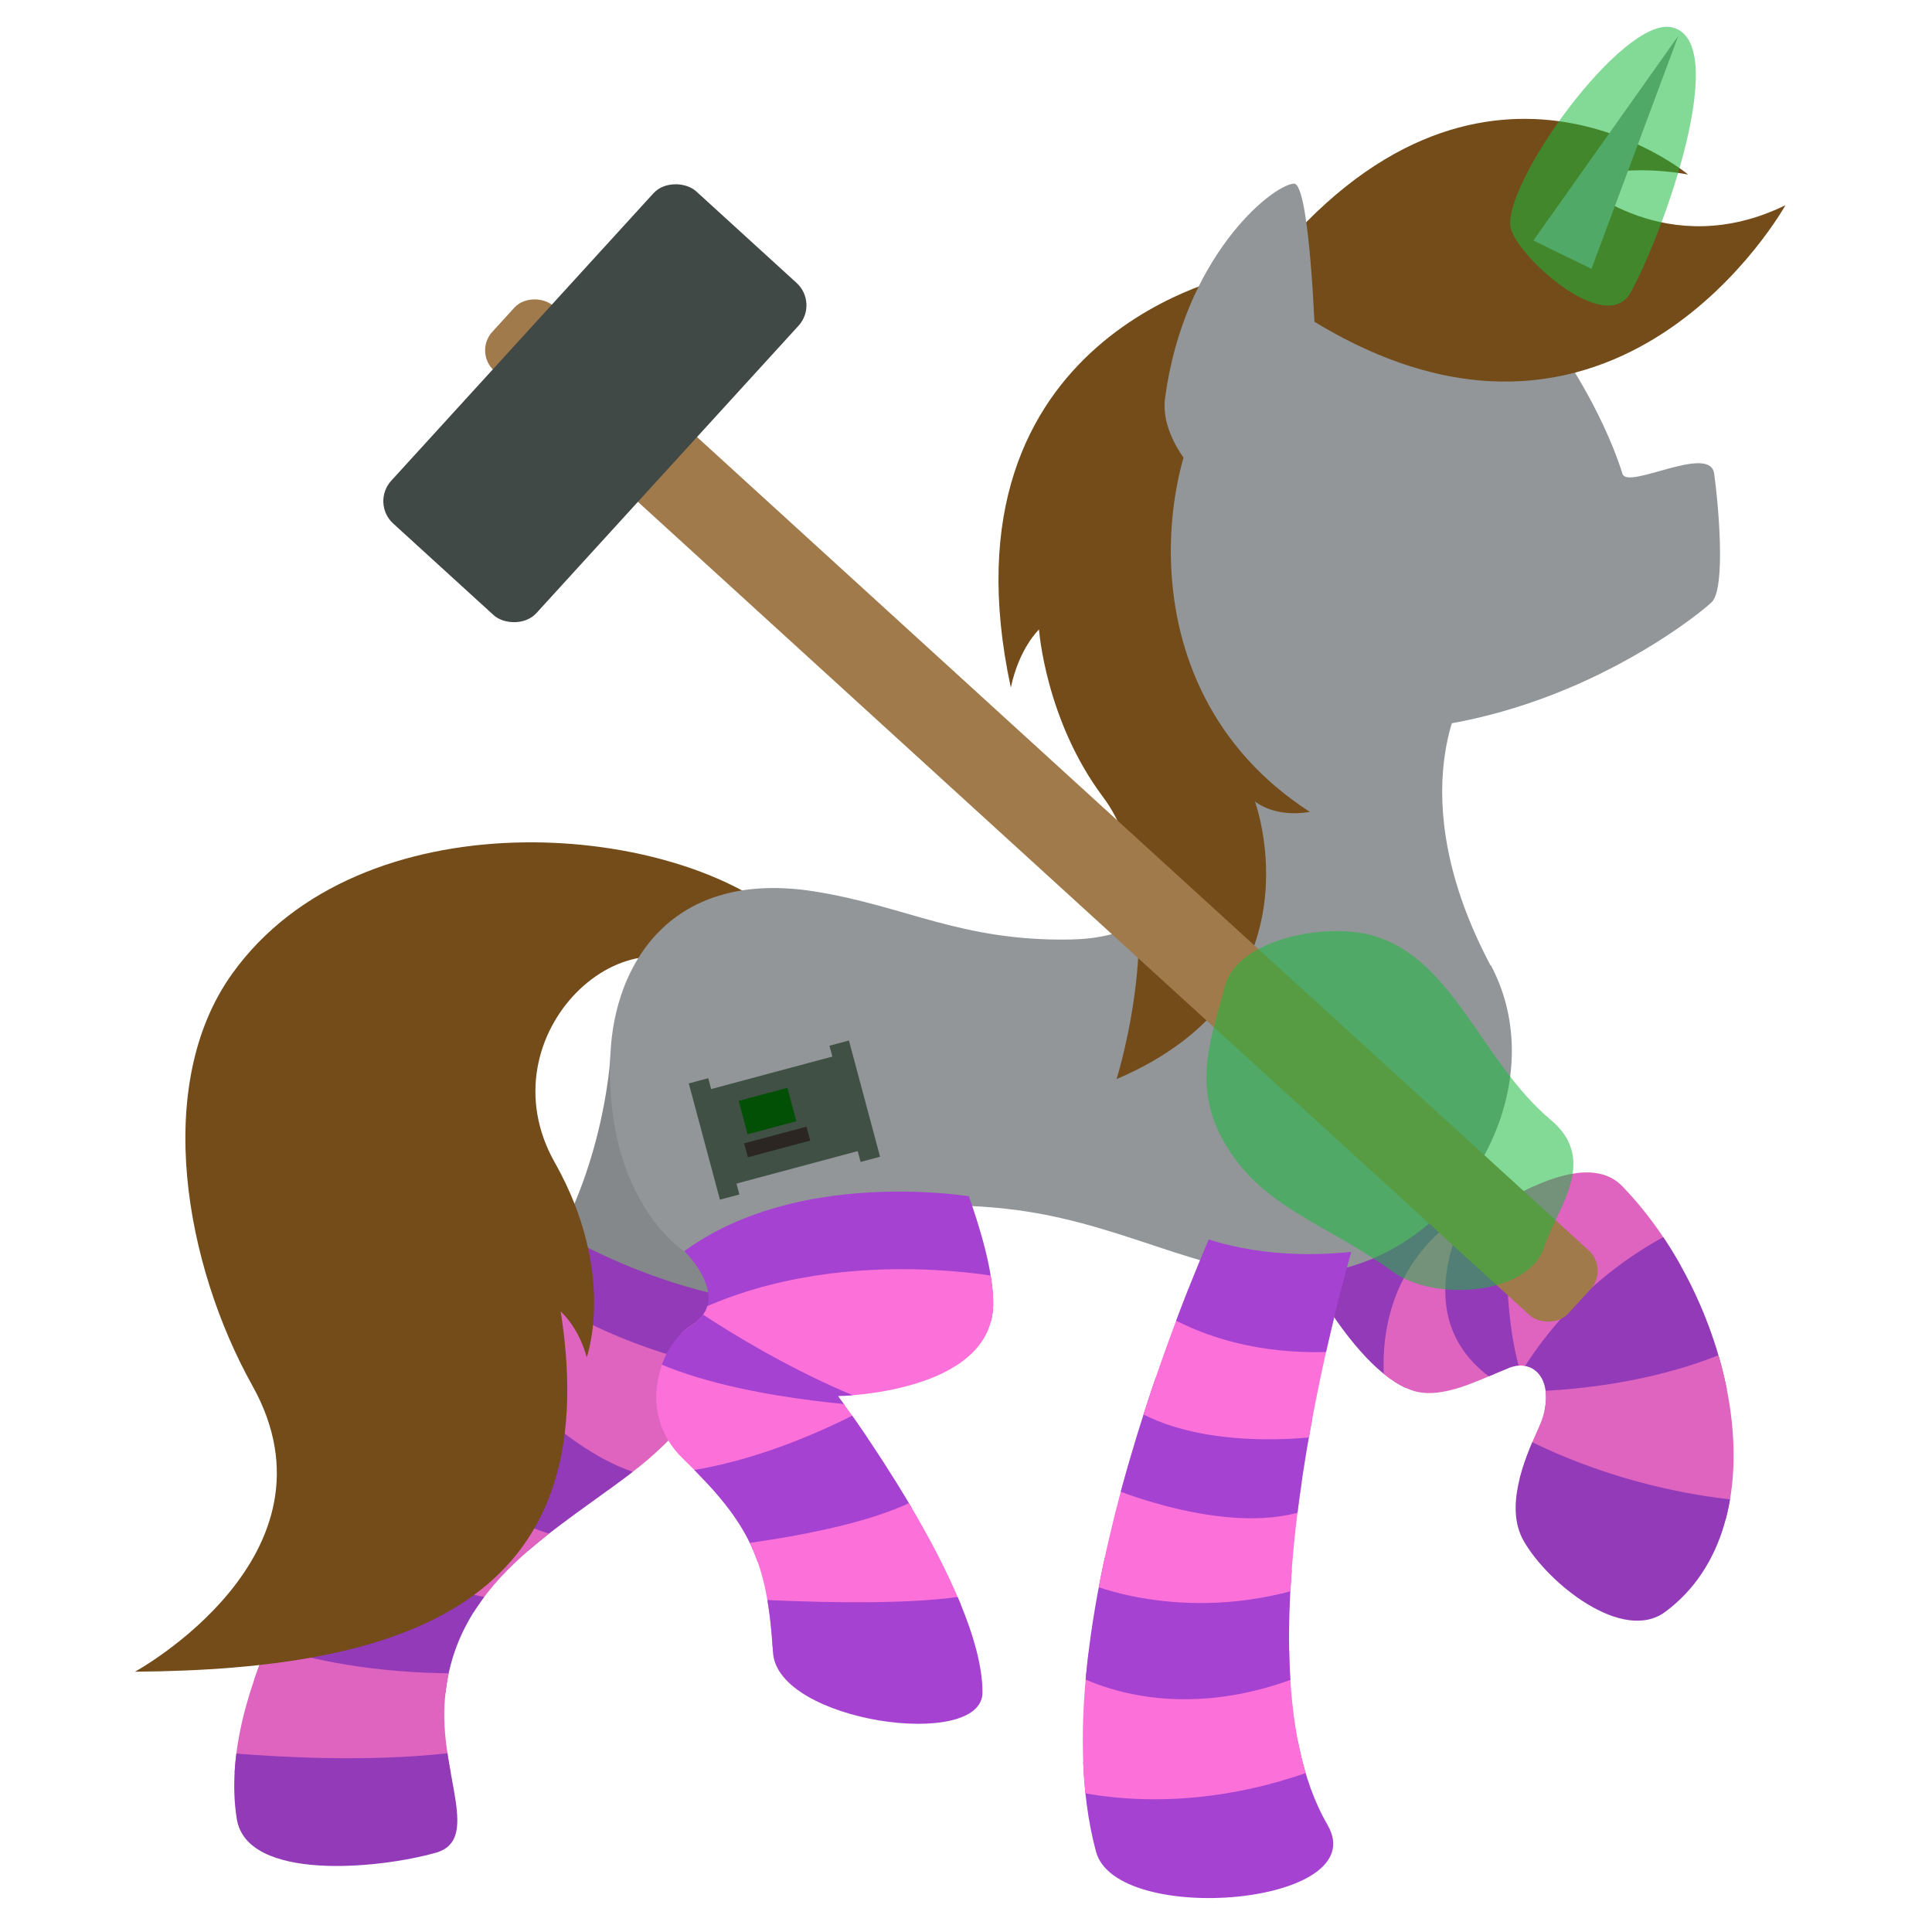 <?xml version="1.0" encoding="UTF-8"?>
<svg id="svg5009" width="40.96" height="40.96" version="1.1" viewBox="0 0 10.837 10.837" xmlns="http://www.w3.org/2000/svg" xmlns:cc="http://creativecommons.org/ns#" xmlns:dc="http://purl.org/dc/elements/1.1/" xmlns:rdf="http://www.w3.org/1999/02/22-rdf-syntax-ns#">
 <defs id="defs5003">
  <filter id="filter1634" x="-.179" y="-.183" width="1.359" height="1.367" color-interpolation-filters="sRGB">
   <feGaussianBlur id="feGaussianBlur1636" stdDeviation="0.154"/>
  </filter>
  <clipPath id="clipPath1687">
   <path id="path1689" d="m8.186 6.189s-0.096 0.334-0.01 0.735c0 0 0.658-0.544 0.923-0.271 0.633 0.653 0.904 1.897 0.242 2.388-0.239 0.178-0.659-0.16-0.794-0.397-0.107-0.187-0.003-0.445 0.086-0.641 0.098-0.216 1.061e-4 -0.397-0.172-0.329-0.159 0.063-0.371 0.179-0.534 0.127-0.362-0.116-0.716-0.888-0.716-0.888z" fill="none"/>
  </clipPath>
  <clipPath id="clipPath1752">
   <path id="path1754" d="m7.446 10.236c0.265 0.452-1.184 0.572-1.298 0.151-0.365-1.346 0.732-3.66 0.732-3.66l0.776 0.035s-0.796 2.473-0.21 3.473z" fill="none"/>
  </clipPath>
  <clipPath id="clipPath1791">
   <path id="path1793" d="m4.336 9.27c-0.032-0.521-0.13-0.723-0.508-1.091-0.252-0.245-0.144-0.622 0.052-0.746 0.234-0.148-0.042-0.416-0.042-0.416l-0.46-0.451 1.887-0.275s0.313 0.671 0.306 1.029c-0.01 0.498-0.87 0.511-0.87 0.511s0.812 1.084 0.81 1.663c-8.996e-4 0.326-1.152 0.166-1.175-0.225z" fill="none"/>
  </clipPath>
  <clipPath id="clipPath1820">
   <path id="path1822" d="m3.548 6.572s-2.44 2.241-2.22 3.63c0.056 0.352 0.794 0.282 1.118 0.19 0.248-0.071 0.029-0.43 0.047-0.82 0.032-0.697 0.641-0.987 1.094-1.346 0.419-0.332 0.863-1.057 0.863-1.057" fill="none"/>
  </clipPath>
 </defs>
 <g id="layer2">
  <path id="path1826" d="m3.425 5.912s-0.035 0.816-0.547 1.402l1.486 0.113z" fill="#85888b"/>
  <g id="g1685" clip-path="url(#clipPath1687)">
   <path id="path1676" d="m7.817 7.909 0.694-1.294-0.481-0.78-1.277 1.268z" fill="#923ab8"/>
   <path id="path1674" d="m7.782 7.894c-0.142-0.829 0.475-1.112 0.475-1.112l0.25 1.093z" fill="#de64bf"/>
   <path id="path1672" d="m8.227 6.801s-0.388 0.652 0.231 0.987l0.241-0.137-0.126-1.312z" fill="#923ab8"/>
   <path id="path1670" d="m9.617 6.944-0.715-0.62-0.429 0.288s-0.088 0.761 0.091 1.183z" fill="#de64bf"/>
   <path id="path1668" d="m9.947 7.762-0.414-0.916s-0.75 0.25-1.131 1.099z" fill="#923ab8"/>
   <path id="path1666" d="m10.172 8.617-1.921-0.373 0.263-0.439s0.707 0.015 1.283-0.274z" fill="#de64bf"/>
   <path id="path1664" d="m8.507 8.043s0.564 0.333 1.366 0.382l-0.589 0.959-1.232-0.757z" fill="#923ab8"/>
  </g>
  <g id="g1818" clip-path="url(#clipPath1820)">
   <path id="path1809" d="m4.466 7.321c-0.79-0.03-1.46-0.488-1.46-0.488l-0.386 0.392 1.605 0.629z" fill="#923ab8"/>
   <path id="path1807" d="m4.28 7.721c-1.138-0.182-1.565-0.721-1.565-0.721l-0.549 0.64 1.603 0.92z" fill="#de64bf"/>
   <path id="path1805" d="m3.171 8.841 0.537-0.548c-0.584-0.068-1.212-0.951-1.212-0.951l-0.585 0.637z" fill="#923ab8"/>
   <path id="path1803" d="m3.272 8.642c-0.641-0.06-1.304-0.893-1.304-0.893l-0.597 0.89 1.554 0.487z" fill="#de64bf"/>
   <path id="path1801" d="m2.985 8.998c-1.063-0.108-1.51-0.737-1.51-0.737l-0.37 1.133 1.737 0.127z" fill="#923ab8"/>
   <path id="path1799" d="m2.933 9.372c-1.062 0.083-1.626-0.22-1.626-0.22l-0.335 0.79 2.067 0.006z" fill="#de64bf"/>
   <path id="path1797" d="m2.831 9.781c-0.715 0.167-1.812 0.025-1.812 0.025l-0.03 0.988 2.011-0.181z" fill="#923ab8"/>
  </g>
  <path id="path1658" d="m4.397 5.153c-0.638-0.548-2.377-0.692-3.094 0.308-0.45 0.627-0.263 1.639 0.113 2.312 0.532 0.953-0.659 1.604-0.659 1.604 1.516-0.012 2.647-0.383 2.388-2.021 0.113 0.108 0.146 0.258 0.146 0.258s0.17-0.475-0.179-1.093c-0.408-0.721 0.429-1.485 0.905-1.007" fill="#734c1a"/>
  <path id="path1824" d="m8.363 5.415c0.366 0.69-0.171 1.626-0.966 1.727-0.565 0.072-1.019-0.264-1.69-0.354-0.742-0.099-1.324 0.114-1.324 0.114l-0.546 0.116s-0.45-0.283-0.413-1.105c0.023-0.509 0.342-1.039 1.143-0.913 0.512 0.081 0.82 0.28 1.434 0.27 1.208-0.02 0.402-1.698 0.402-1.698l1.82 0.299s-0.378 0.571 0.138 1.545z" fill="#929699"/>
  <path id="path1660" d="m8.74 1.945s0.242 0.337 0.361 0.713c0.029 0.091 0.49-0.17 0.514-0.002 0.024 0.171 0.066 0.636-0.012 0.72-0.05 0.053-1.365 1.158-2.925 0.536l-0.362-1.494 1.195-0.921z" fill="#929699"/>
  <path id="path1656" d="m6.958 1.536s-1.719 0.324-1.288 2.321c0.047-0.223 0.158-0.326 0.158-0.326s0.036 0.508 0.358 0.938c0.407 0.542 0.077 1.584 0.077 1.584 1.167-0.499 0.776-1.558 0.776-1.558s0.107 0.094 0.308 0.059c-1.106-0.714-0.816-2.142-0.456-2.458z" fill="#734c1a"/>
  <rect id="rect1642" transform="rotate(-15)" x="2.216" y="6.933" width=".817" height=".549" ry="0" fill="#415045"/>
  <path id="path1654" d="m7.336 1.782c1.726 1.082 2.679-0.631 2.679-0.631-0.666 0.326-1.16-0.127-1.16-0.127 0.234-0.122 0.614-0.045 0.614-0.045s-1.172-0.974-2.364 0.518" fill="#734c1a"/>
  <path id="path842" d="m8.927 1.508 0.487-1.307-0.813 1.148z" fill="#929699"/>
  <rect id="rect1640" transform="rotate(-15)" x="2.404" y="7.037" width=".283" height=".194" ry="0" fill="#025006"/>
  <rect id="rect1644" transform="rotate(-15)" x="2.159" y="6.87" width=".113" height=".675" ry="0" fill="#415045"/>
  <rect id="rect1648" transform="rotate(-15)" x="2.372" y="7.275" width=".362" height=".081" ry="0" fill="#2b2621"/>
  <path id="path1650" d="m7.38 1.975s-0.029-0.953-0.123-0.945c-0.129 0.012-0.616 0.415-0.722 1.203-0.026 0.197 0.139 0.379 0.139 0.379" fill="#929699"/>
  <rect id="rect1646" transform="rotate(-15)" x="2.976" y="6.87" width=".113" height=".675" ry="0" fill="#415045"/>
  <g id="g1742" clip-path="url(#clipPath1752)">
   <path id="path1703" d="m7.468 9.751-1.741 0.165 0.345 0.982 1.819-0.255z" fill="#a542d1"/>
   <path id="path1701" d="m7.343 9.258-1.466 0.018 0.002 0.731s0.653 0.245 1.534-0.094z" fill="#fc71d9"/>
   <path id="path1699" d="m7.383 8.815-1.389-0.091-0.023 0.635s0.549 0.376 1.384 0.018z" fill="#a542d1"/>
   <path id="path1697" d="m7.418 8.328-1.212-0.125-0.123 0.67s0.536 0.246 1.236 0.03z" fill="#fc71d9"/>
   <path id="path1695" d="m7.48 7.99-1.031-0.271-0.223 0.625s0.685 0.292 1.129 0.116z" fill="#a542d1"/>
   <path id="path1693" d="m6.422 7.179 1.343 0.258-0.28 0.609s-0.735 0.128-1.17-0.17z" fill="#fc71d9"/>
   <path id="path1691" d="m6.239 7.155c0.677 0.644 1.613 0.373 1.613 0.373l0.058-0.565s-0.876 0.257-1.516-0.203z" fill="#a542d1"/>
  </g>
  <g id="g1789" clip-path="url(#clipPath1791)">
   <path id="path1772" d="m5.887 7.376-0.392-0.657s-1.196-0.225-1.845 0.464l0.035 0.421z" fill="#a542d1"/>
   <path id="path1770" d="m3.731 7.447c0.868-0.517 1.964-0.268 1.964-0.268l-0.096 0.98z" fill="#fc71d9"/>
   <path id="path1768" d="m4.978 7.903c-0.694-0.252-1.252-0.681-1.252-0.681l-0.291 0.548z" fill="#a542d1"/>
   <path id="path1766" d="m3.515 7.551c0.428 0.288 1.369 0.336 1.369 0.336l0.118 0.138-1.247 0.388z" fill="#fc71d9"/>
   <path id="path1764" d="m3.743 8.264c0.571-0.047 1.15-0.383 1.15-0.383l0.472 0.492-1.359 0.473z" fill="#a542d1"/>
   <path id="path1762" d="m5.236 8.348c-0.285 0.235-1.196 0.327-1.196 0.327l0.139 0.597 1.42-0.317z" fill="#fc71d9"/>
   <path id="path1760" d="m5.63 8.868c-0.16 0.198-1.624 0.09-1.624 0.09l0.094 0.771 1.824 0.158z" fill="#a542d1"/>
  </g>
 </g>
 <g id="g1869">
  <g id="g1879" transform="rotate(-47.631 -.174 -.678)">
   <rect id="rect1861" x="-.226" y="3.202" width=".492" height="8.17" ry=".154" fill="#a07a4b"/>
   <rect id="rect1875" x="-1.241" y="3.346" width="2.522" height="1.102" ry=".17" fill="#414946"/>
  </g>
  <path id="path1865" d="m6.872 5.528c0.064-0.245 0.522-0.35 0.797-0.288 0.476 0.108 0.632 0.709 1.03 1.042 0.273 0.228 0.029 0.504-0.036 0.71-0.086 0.274-0.619 0.311-0.851 0.141-0.333-0.244-0.671-0.34-0.885-0.633-0.267-0.365-0.137-0.658-0.055-0.972z" fill="#1bba3d" fill-opacity=".54" filter="url(#filter1634)"/>
 </g>
 <g id="layer4">
  <path id="path1638" d="m8.473 1.275c-0.042-0.25 0.628-1.182 0.904-1.122 0.338 0.074-0.041 1.144-0.23 1.487-0.139 0.253-0.647-0.21-0.674-0.366z" fill="#1bba3d" fill-opacity=".54" filter="url(#filter1634)"/>
 </g>
</svg>
